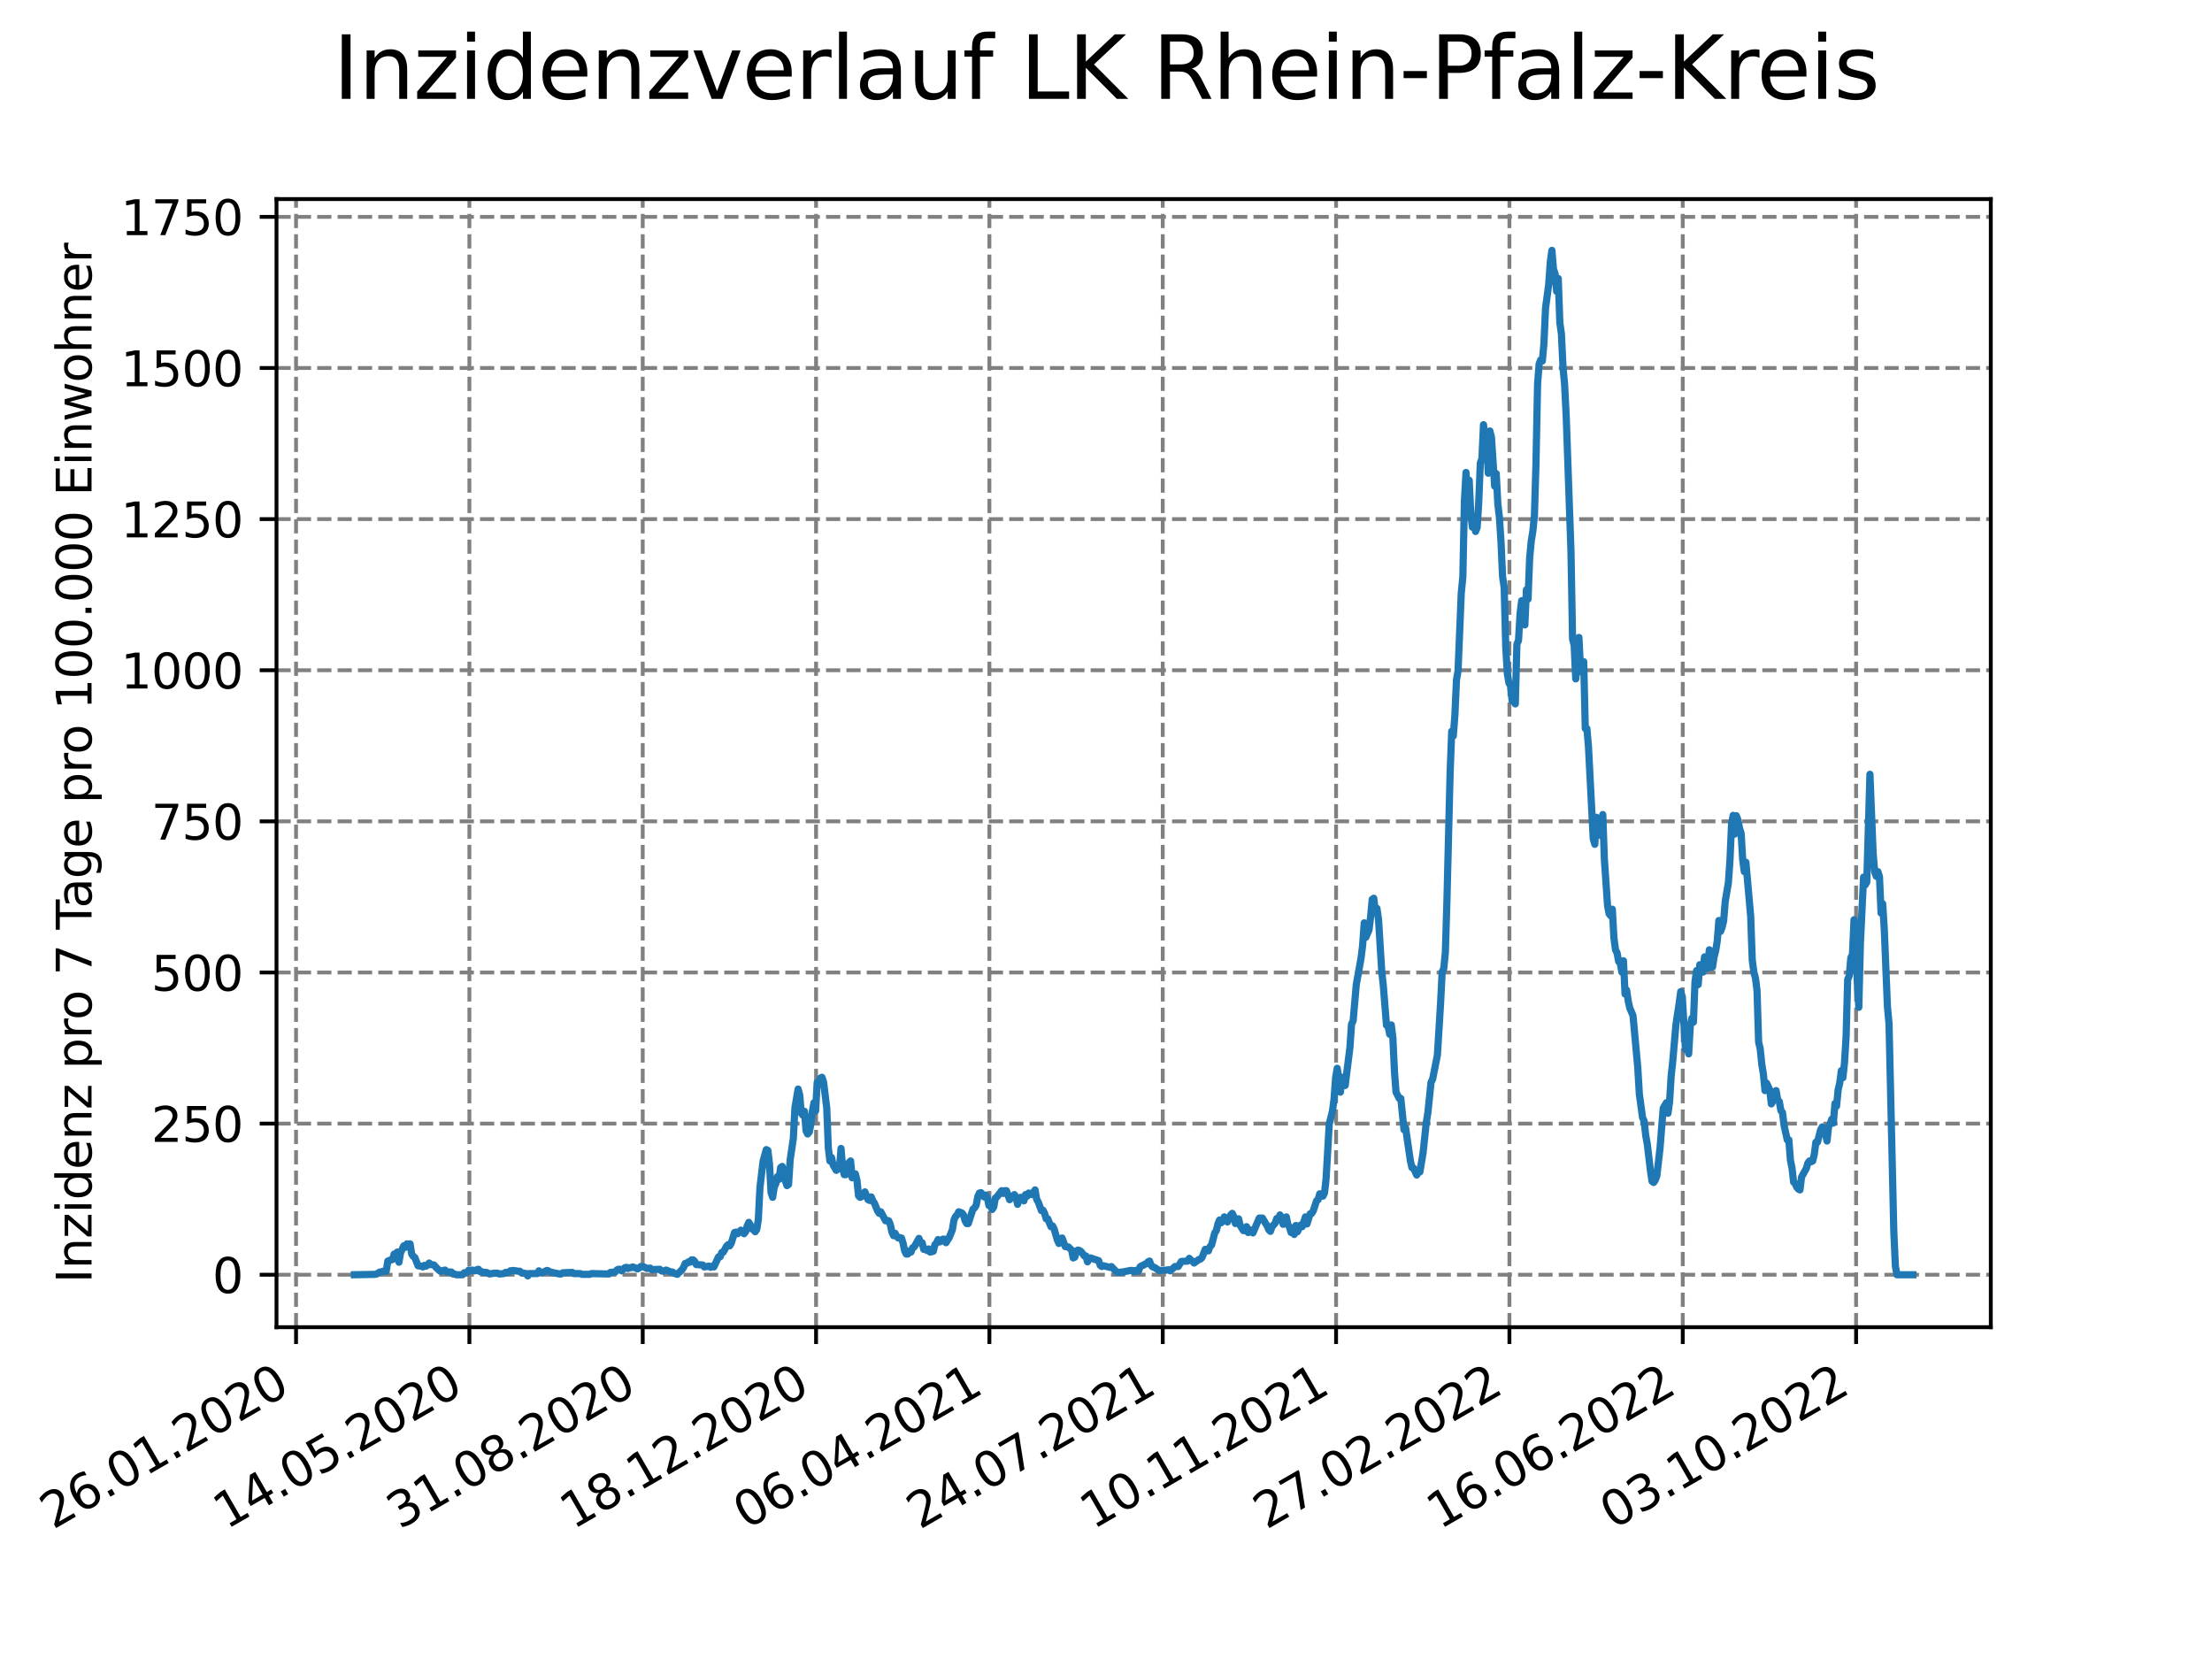 <?xml version="1.0" encoding="utf-8" standalone="no"?>
<!DOCTYPE svg PUBLIC "-//W3C//DTD SVG 1.1//EN"
  "http://www.w3.org/Graphics/SVG/1.1/DTD/svg11.dtd">
<svg xmlns:xlink="http://www.w3.org/1999/xlink" width="460.8pt" height="345.6pt" viewBox="0 0 460.8 345.6" xmlns="http://www.w3.org/2000/svg" version="1.1">
 <defs>
  <style type="text/css">*{stroke-linejoin: round; stroke-linecap: butt}</style>
 </defs>
 <g id="figure_1">
  <g id="patch_1">
   <path d="M 0 345.6 
L 460.8 345.6 
L 460.8 0 
L 0 0 
z
" style="fill: #ffffff"/>
  </g>
  <g id="axes_1">
   <g id="patch_2">
    <path d="M 57.6 276.48 
L 414.72 276.48 
L 414.72 41.472 
L 57.6 41.472 
z
" style="fill: #ffffff"/>
   </g>
   <g id="matplotlib.axis_1">
    <g id="xtick_1">
     <g id="line2d_1">
      <path d="M 61.672 276.48 
L 61.672 41.472 
" clip-path="url(#pa2e0c9905d)" style="fill: none; stroke-dasharray: 2.96,1.28; stroke-dashoffset: 0; stroke: #808080; stroke-width: 0.8"/>
     </g>
     <g id="line2d_2">
      <defs>
       <path id="mb72cef8b39" d="M 0 0 
L 0 3.5 
" style="stroke: #000000; stroke-width: 0.8"/>
      </defs>
      <g>
       <use xlink:href="#mb72cef8b39" x="61.672" y="276.48" style="stroke: #000000; stroke-width: 0.8"/>
      </g>
     </g>
     <g id="text_1">
      <!-- 26.01.2020 -->
      <g transform="translate(11.047 318.689) rotate(-30) scale(0.1 -0.1)">
       <defs>
        <path id="DejaVuSans-32" d="M 1228 531 
L 3431 531 
L 3431 0 
L 469 0 
L 469 531 
Q 828 903 1448 1529 
Q 2069 2156 2228 2338 
Q 2531 2678 2651 2914 
Q 2772 3150 2772 3378 
Q 2772 3750 2511 3984 
Q 2250 4219 1831 4219 
Q 1534 4219 1204 4116 
Q 875 4013 500 3803 
L 500 4441 
Q 881 4594 1212 4672 
Q 1544 4750 1819 4750 
Q 2544 4750 2975 4387 
Q 3406 4025 3406 3419 
Q 3406 3131 3298 2873 
Q 3191 2616 2906 2266 
Q 2828 2175 2409 1742 
Q 1991 1309 1228 531 
z
" transform="scale(0.016)"/>
        <path id="DejaVuSans-36" d="M 2113 2584 
Q 1688 2584 1439 2293 
Q 1191 2003 1191 1497 
Q 1191 994 1439 701 
Q 1688 409 2113 409 
Q 2538 409 2786 701 
Q 3034 994 3034 1497 
Q 3034 2003 2786 2293 
Q 2538 2584 2113 2584 
z
M 3366 4563 
L 3366 3988 
Q 3128 4100 2886 4159 
Q 2644 4219 2406 4219 
Q 1781 4219 1451 3797 
Q 1122 3375 1075 2522 
Q 1259 2794 1537 2939 
Q 1816 3084 2150 3084 
Q 2853 3084 3261 2657 
Q 3669 2231 3669 1497 
Q 3669 778 3244 343 
Q 2819 -91 2113 -91 
Q 1303 -91 875 529 
Q 447 1150 447 2328 
Q 447 3434 972 4092 
Q 1497 4750 2381 4750 
Q 2619 4750 2861 4703 
Q 3103 4656 3366 4563 
z
" transform="scale(0.016)"/>
        <path id="DejaVuSans-2e" d="M 684 794 
L 1344 794 
L 1344 0 
L 684 0 
L 684 794 
z
" transform="scale(0.016)"/>
        <path id="DejaVuSans-30" d="M 2034 4250 
Q 1547 4250 1301 3770 
Q 1056 3291 1056 2328 
Q 1056 1369 1301 889 
Q 1547 409 2034 409 
Q 2525 409 2770 889 
Q 3016 1369 3016 2328 
Q 3016 3291 2770 3770 
Q 2525 4250 2034 4250 
z
M 2034 4750 
Q 2819 4750 3233 4129 
Q 3647 3509 3647 2328 
Q 3647 1150 3233 529 
Q 2819 -91 2034 -91 
Q 1250 -91 836 529 
Q 422 1150 422 2328 
Q 422 3509 836 4129 
Q 1250 4750 2034 4750 
z
" transform="scale(0.016)"/>
        <path id="DejaVuSans-31" d="M 794 531 
L 1825 531 
L 1825 4091 
L 703 3866 
L 703 4441 
L 1819 4666 
L 2450 4666 
L 2450 531 
L 3481 531 
L 3481 0 
L 794 0 
L 794 531 
z
" transform="scale(0.016)"/>
       </defs>
       <use xlink:href="#DejaVuSans-32"/>
       <use xlink:href="#DejaVuSans-36" x="63.623"/>
       <use xlink:href="#DejaVuSans-2e" x="127.246"/>
       <use xlink:href="#DejaVuSans-30" x="159.033"/>
       <use xlink:href="#DejaVuSans-31" x="222.656"/>
       <use xlink:href="#DejaVuSans-2e" x="286.279"/>
       <use xlink:href="#DejaVuSans-32" x="318.066"/>
       <use xlink:href="#DejaVuSans-30" x="381.689"/>
       <use xlink:href="#DejaVuSans-32" x="445.312"/>
       <use xlink:href="#DejaVuSans-30" x="508.936"/>
      </g>
     </g>
    </g>
    <g id="xtick_2">
     <g id="line2d_3">
      <path d="M 97.782 276.48 
L 97.782 41.472 
" clip-path="url(#pa2e0c9905d)" style="fill: none; stroke-dasharray: 2.96,1.28; stroke-dashoffset: 0; stroke: #808080; stroke-width: 0.8"/>
     </g>
     <g id="line2d_4">
      <g>
       <use xlink:href="#mb72cef8b39" x="97.782" y="276.48" style="stroke: #000000; stroke-width: 0.8"/>
      </g>
     </g>
     <g id="text_2">
      <!-- 14.05.2020 -->
      <g transform="translate(47.156 318.689) rotate(-30) scale(0.1 -0.1)">
       <defs>
        <path id="DejaVuSans-34" d="M 2419 4116 
L 825 1625 
L 2419 1625 
L 2419 4116 
z
M 2253 4666 
L 3047 4666 
L 3047 1625 
L 3713 1625 
L 3713 1100 
L 3047 1100 
L 3047 0 
L 2419 0 
L 2419 1100 
L 313 1100 
L 313 1709 
L 2253 4666 
z
" transform="scale(0.016)"/>
        <path id="DejaVuSans-35" d="M 691 4666 
L 3169 4666 
L 3169 4134 
L 1269 4134 
L 1269 2991 
Q 1406 3038 1543 3061 
Q 1681 3084 1819 3084 
Q 2600 3084 3056 2656 
Q 3513 2228 3513 1497 
Q 3513 744 3044 326 
Q 2575 -91 1722 -91 
Q 1428 -91 1123 -41 
Q 819 9 494 109 
L 494 744 
Q 775 591 1075 516 
Q 1375 441 1709 441 
Q 2250 441 2565 725 
Q 2881 1009 2881 1497 
Q 2881 1984 2565 2268 
Q 2250 2553 1709 2553 
Q 1456 2553 1204 2497 
Q 953 2441 691 2322 
L 691 4666 
z
" transform="scale(0.016)"/>
       </defs>
       <use xlink:href="#DejaVuSans-31"/>
       <use xlink:href="#DejaVuSans-34" x="63.623"/>
       <use xlink:href="#DejaVuSans-2e" x="127.246"/>
       <use xlink:href="#DejaVuSans-30" x="159.033"/>
       <use xlink:href="#DejaVuSans-35" x="222.656"/>
       <use xlink:href="#DejaVuSans-2e" x="286.279"/>
       <use xlink:href="#DejaVuSans-32" x="318.066"/>
       <use xlink:href="#DejaVuSans-30" x="381.689"/>
       <use xlink:href="#DejaVuSans-32" x="445.312"/>
       <use xlink:href="#DejaVuSans-30" x="508.936"/>
      </g>
     </g>
    </g>
    <g id="xtick_3">
     <g id="line2d_5">
      <path d="M 133.891 276.48 
L 133.891 41.472 
" clip-path="url(#pa2e0c9905d)" style="fill: none; stroke-dasharray: 2.96,1.28; stroke-dashoffset: 0; stroke: #808080; stroke-width: 0.8"/>
     </g>
     <g id="line2d_6">
      <g>
       <use xlink:href="#mb72cef8b39" x="133.891" y="276.48" style="stroke: #000000; stroke-width: 0.8"/>
      </g>
     </g>
     <g id="text_3">
      <!-- 31.08.2020 -->
      <g transform="translate(83.266 318.689) rotate(-30) scale(0.1 -0.1)">
       <defs>
        <path id="DejaVuSans-33" d="M 2597 2516 
Q 3050 2419 3304 2112 
Q 3559 1806 3559 1356 
Q 3559 666 3084 287 
Q 2609 -91 1734 -91 
Q 1441 -91 1130 -33 
Q 819 25 488 141 
L 488 750 
Q 750 597 1062 519 
Q 1375 441 1716 441 
Q 2309 441 2620 675 
Q 2931 909 2931 1356 
Q 2931 1769 2642 2001 
Q 2353 2234 1838 2234 
L 1294 2234 
L 1294 2753 
L 1863 2753 
Q 2328 2753 2575 2939 
Q 2822 3125 2822 3475 
Q 2822 3834 2567 4026 
Q 2313 4219 1838 4219 
Q 1578 4219 1281 4162 
Q 984 4106 628 3988 
L 628 4550 
Q 988 4650 1302 4700 
Q 1616 4750 1894 4750 
Q 2613 4750 3031 4423 
Q 3450 4097 3450 3541 
Q 3450 3153 3228 2886 
Q 3006 2619 2597 2516 
z
" transform="scale(0.016)"/>
        <path id="DejaVuSans-38" d="M 2034 2216 
Q 1584 2216 1326 1975 
Q 1069 1734 1069 1313 
Q 1069 891 1326 650 
Q 1584 409 2034 409 
Q 2484 409 2743 651 
Q 3003 894 3003 1313 
Q 3003 1734 2745 1975 
Q 2488 2216 2034 2216 
z
M 1403 2484 
Q 997 2584 770 2862 
Q 544 3141 544 3541 
Q 544 4100 942 4425 
Q 1341 4750 2034 4750 
Q 2731 4750 3128 4425 
Q 3525 4100 3525 3541 
Q 3525 3141 3298 2862 
Q 3072 2584 2669 2484 
Q 3125 2378 3379 2068 
Q 3634 1759 3634 1313 
Q 3634 634 3220 271 
Q 2806 -91 2034 -91 
Q 1263 -91 848 271 
Q 434 634 434 1313 
Q 434 1759 690 2068 
Q 947 2378 1403 2484 
z
M 1172 3481 
Q 1172 3119 1398 2916 
Q 1625 2713 2034 2713 
Q 2441 2713 2670 2916 
Q 2900 3119 2900 3481 
Q 2900 3844 2670 4047 
Q 2441 4250 2034 4250 
Q 1625 4250 1398 4047 
Q 1172 3844 1172 3481 
z
" transform="scale(0.016)"/>
       </defs>
       <use xlink:href="#DejaVuSans-33"/>
       <use xlink:href="#DejaVuSans-31" x="63.623"/>
       <use xlink:href="#DejaVuSans-2e" x="127.246"/>
       <use xlink:href="#DejaVuSans-30" x="159.033"/>
       <use xlink:href="#DejaVuSans-38" x="222.656"/>
       <use xlink:href="#DejaVuSans-2e" x="286.279"/>
       <use xlink:href="#DejaVuSans-32" x="318.066"/>
       <use xlink:href="#DejaVuSans-30" x="381.689"/>
       <use xlink:href="#DejaVuSans-32" x="445.312"/>
       <use xlink:href="#DejaVuSans-30" x="508.936"/>
      </g>
     </g>
    </g>
    <g id="xtick_4">
     <g id="line2d_7">
      <path d="M 170.001 276.48 
L 170.001 41.472 
" clip-path="url(#pa2e0c9905d)" style="fill: none; stroke-dasharray: 2.96,1.28; stroke-dashoffset: 0; stroke: #808080; stroke-width: 0.8"/>
     </g>
     <g id="line2d_8">
      <g>
       <use xlink:href="#mb72cef8b39" x="170.001" y="276.48" style="stroke: #000000; stroke-width: 0.8"/>
      </g>
     </g>
     <g id="text_4">
      <!-- 18.12.2020 -->
      <g transform="translate(119.375 318.689) rotate(-30) scale(0.1 -0.1)">
       <use xlink:href="#DejaVuSans-31"/>
       <use xlink:href="#DejaVuSans-38" x="63.623"/>
       <use xlink:href="#DejaVuSans-2e" x="127.246"/>
       <use xlink:href="#DejaVuSans-31" x="159.033"/>
       <use xlink:href="#DejaVuSans-32" x="222.656"/>
       <use xlink:href="#DejaVuSans-2e" x="286.279"/>
       <use xlink:href="#DejaVuSans-32" x="318.066"/>
       <use xlink:href="#DejaVuSans-30" x="381.689"/>
       <use xlink:href="#DejaVuSans-32" x="445.312"/>
       <use xlink:href="#DejaVuSans-30" x="508.936"/>
      </g>
     </g>
    </g>
    <g id="xtick_5">
     <g id="line2d_9">
      <path d="M 206.11 276.48 
L 206.11 41.472 
" clip-path="url(#pa2e0c9905d)" style="fill: none; stroke-dasharray: 2.96,1.28; stroke-dashoffset: 0; stroke: #808080; stroke-width: 0.8"/>
     </g>
     <g id="line2d_10">
      <g>
       <use xlink:href="#mb72cef8b39" x="206.11" y="276.48" style="stroke: #000000; stroke-width: 0.8"/>
      </g>
     </g>
     <g id="text_5">
      <!-- 06.04.2021 -->
      <g transform="translate(155.485 318.689) rotate(-30) scale(0.1 -0.1)">
       <use xlink:href="#DejaVuSans-30"/>
       <use xlink:href="#DejaVuSans-36" x="63.623"/>
       <use xlink:href="#DejaVuSans-2e" x="127.246"/>
       <use xlink:href="#DejaVuSans-30" x="159.033"/>
       <use xlink:href="#DejaVuSans-34" x="222.656"/>
       <use xlink:href="#DejaVuSans-2e" x="286.279"/>
       <use xlink:href="#DejaVuSans-32" x="318.066"/>
       <use xlink:href="#DejaVuSans-30" x="381.689"/>
       <use xlink:href="#DejaVuSans-32" x="445.312"/>
       <use xlink:href="#DejaVuSans-31" x="508.936"/>
      </g>
     </g>
    </g>
    <g id="xtick_6">
     <g id="line2d_11">
      <path d="M 242.22 276.48 
L 242.22 41.472 
" clip-path="url(#pa2e0c9905d)" style="fill: none; stroke-dasharray: 2.96,1.28; stroke-dashoffset: 0; stroke: #808080; stroke-width: 0.8"/>
     </g>
     <g id="line2d_12">
      <g>
       <use xlink:href="#mb72cef8b39" x="242.22" y="276.48" style="stroke: #000000; stroke-width: 0.8"/>
      </g>
     </g>
     <g id="text_6">
      <!-- 24.07.2021 -->
      <g transform="translate(191.594 318.689) rotate(-30) scale(0.1 -0.1)">
       <defs>
        <path id="DejaVuSans-37" d="M 525 4666 
L 3525 4666 
L 3525 4397 
L 1831 0 
L 1172 0 
L 2766 4134 
L 525 4134 
L 525 4666 
z
" transform="scale(0.016)"/>
       </defs>
       <use xlink:href="#DejaVuSans-32"/>
       <use xlink:href="#DejaVuSans-34" x="63.623"/>
       <use xlink:href="#DejaVuSans-2e" x="127.246"/>
       <use xlink:href="#DejaVuSans-30" x="159.033"/>
       <use xlink:href="#DejaVuSans-37" x="222.656"/>
       <use xlink:href="#DejaVuSans-2e" x="286.279"/>
       <use xlink:href="#DejaVuSans-32" x="318.066"/>
       <use xlink:href="#DejaVuSans-30" x="381.689"/>
       <use xlink:href="#DejaVuSans-32" x="445.312"/>
       <use xlink:href="#DejaVuSans-31" x="508.936"/>
      </g>
     </g>
    </g>
    <g id="xtick_7">
     <g id="line2d_13">
      <path d="M 278.329 276.48 
L 278.329 41.472 
" clip-path="url(#pa2e0c9905d)" style="fill: none; stroke-dasharray: 2.96,1.28; stroke-dashoffset: 0; stroke: #808080; stroke-width: 0.8"/>
     </g>
     <g id="line2d_14">
      <g>
       <use xlink:href="#mb72cef8b39" x="278.329" y="276.48" style="stroke: #000000; stroke-width: 0.8"/>
      </g>
     </g>
     <g id="text_7">
      <!-- 10.11.2021 -->
      <g transform="translate(227.704 318.689) rotate(-30) scale(0.1 -0.1)">
       <use xlink:href="#DejaVuSans-31"/>
       <use xlink:href="#DejaVuSans-30" x="63.623"/>
       <use xlink:href="#DejaVuSans-2e" x="127.246"/>
       <use xlink:href="#DejaVuSans-31" x="159.033"/>
       <use xlink:href="#DejaVuSans-31" x="222.656"/>
       <use xlink:href="#DejaVuSans-2e" x="286.279"/>
       <use xlink:href="#DejaVuSans-32" x="318.066"/>
       <use xlink:href="#DejaVuSans-30" x="381.689"/>
       <use xlink:href="#DejaVuSans-32" x="445.312"/>
       <use xlink:href="#DejaVuSans-31" x="508.936"/>
      </g>
     </g>
    </g>
    <g id="xtick_8">
     <g id="line2d_15">
      <path d="M 314.439 276.48 
L 314.439 41.472 
" clip-path="url(#pa2e0c9905d)" style="fill: none; stroke-dasharray: 2.96,1.28; stroke-dashoffset: 0; stroke: #808080; stroke-width: 0.8"/>
     </g>
     <g id="line2d_16">
      <g>
       <use xlink:href="#mb72cef8b39" x="314.439" y="276.48" style="stroke: #000000; stroke-width: 0.8"/>
      </g>
     </g>
     <g id="text_8">
      <!-- 27.02.2022 -->
      <g transform="translate(263.814 318.689) rotate(-30) scale(0.1 -0.1)">
       <use xlink:href="#DejaVuSans-32"/>
       <use xlink:href="#DejaVuSans-37" x="63.623"/>
       <use xlink:href="#DejaVuSans-2e" x="127.246"/>
       <use xlink:href="#DejaVuSans-30" x="159.033"/>
       <use xlink:href="#DejaVuSans-32" x="222.656"/>
       <use xlink:href="#DejaVuSans-2e" x="286.279"/>
       <use xlink:href="#DejaVuSans-32" x="318.066"/>
       <use xlink:href="#DejaVuSans-30" x="381.689"/>
       <use xlink:href="#DejaVuSans-32" x="445.312"/>
       <use xlink:href="#DejaVuSans-32" x="508.936"/>
      </g>
     </g>
    </g>
    <g id="xtick_9">
     <g id="line2d_17">
      <path d="M 350.548 276.48 
L 350.548 41.472 
" clip-path="url(#pa2e0c9905d)" style="fill: none; stroke-dasharray: 2.96,1.28; stroke-dashoffset: 0; stroke: #808080; stroke-width: 0.8"/>
     </g>
     <g id="line2d_18">
      <g>
       <use xlink:href="#mb72cef8b39" x="350.548" y="276.48" style="stroke: #000000; stroke-width: 0.8"/>
      </g>
     </g>
     <g id="text_9">
      <!-- 16.06.2022 -->
      <g transform="translate(299.923 318.689) rotate(-30) scale(0.1 -0.1)">
       <use xlink:href="#DejaVuSans-31"/>
       <use xlink:href="#DejaVuSans-36" x="63.623"/>
       <use xlink:href="#DejaVuSans-2e" x="127.246"/>
       <use xlink:href="#DejaVuSans-30" x="159.033"/>
       <use xlink:href="#DejaVuSans-36" x="222.656"/>
       <use xlink:href="#DejaVuSans-2e" x="286.279"/>
       <use xlink:href="#DejaVuSans-32" x="318.066"/>
       <use xlink:href="#DejaVuSans-30" x="381.689"/>
       <use xlink:href="#DejaVuSans-32" x="445.312"/>
       <use xlink:href="#DejaVuSans-32" x="508.936"/>
      </g>
     </g>
    </g>
    <g id="xtick_10">
     <g id="line2d_19">
      <path d="M 386.658 276.48 
L 386.658 41.472 
" clip-path="url(#pa2e0c9905d)" style="fill: none; stroke-dasharray: 2.96,1.28; stroke-dashoffset: 0; stroke: #808080; stroke-width: 0.8"/>
     </g>
     <g id="line2d_20">
      <g>
       <use xlink:href="#mb72cef8b39" x="386.658" y="276.48" style="stroke: #000000; stroke-width: 0.8"/>
      </g>
     </g>
     <g id="text_10">
      <!-- 03.10.2022 -->
      <g transform="translate(336.033 318.689) rotate(-30) scale(0.1 -0.1)">
       <use xlink:href="#DejaVuSans-30"/>
       <use xlink:href="#DejaVuSans-33" x="63.623"/>
       <use xlink:href="#DejaVuSans-2e" x="127.246"/>
       <use xlink:href="#DejaVuSans-31" x="159.033"/>
       <use xlink:href="#DejaVuSans-30" x="222.656"/>
       <use xlink:href="#DejaVuSans-2e" x="286.279"/>
       <use xlink:href="#DejaVuSans-32" x="318.066"/>
       <use xlink:href="#DejaVuSans-30" x="381.689"/>
       <use xlink:href="#DejaVuSans-32" x="445.312"/>
       <use xlink:href="#DejaVuSans-32" x="508.936"/>
      </g>
     </g>
    </g>
   </g>
   <g id="matplotlib.axis_2">
    <g id="ytick_1">
     <g id="line2d_21">
      <path d="M 57.6 265.553 
L 414.72 265.553 
" clip-path="url(#pa2e0c9905d)" style="fill: none; stroke-dasharray: 2.96,1.28; stroke-dashoffset: 0; stroke: #808080; stroke-width: 0.8"/>
     </g>
     <g id="line2d_22">
      <defs>
       <path id="mfde2e81562" d="M 0 0 
L -3.5 0 
" style="stroke: #000000; stroke-width: 0.8"/>
      </defs>
      <g>
       <use xlink:href="#mfde2e81562" x="57.6" y="265.553" style="stroke: #000000; stroke-width: 0.8"/>
      </g>
     </g>
     <g id="text_11">
      <!-- 0 -->
      <g transform="translate(44.237 269.353) scale(0.1 -0.1)">
       <use xlink:href="#DejaVuSans-30"/>
      </g>
     </g>
    </g>
    <g id="ytick_2">
     <g id="line2d_23">
      <path d="M 57.6 234.071 
L 414.72 234.071 
" clip-path="url(#pa2e0c9905d)" style="fill: none; stroke-dasharray: 2.96,1.28; stroke-dashoffset: 0; stroke: #808080; stroke-width: 0.8"/>
     </g>
     <g id="line2d_24">
      <g>
       <use xlink:href="#mfde2e81562" x="57.6" y="234.071" style="stroke: #000000; stroke-width: 0.8"/>
      </g>
     </g>
     <g id="text_12">
      <!-- 250 -->
      <g transform="translate(31.512 237.87) scale(0.1 -0.1)">
       <use xlink:href="#DejaVuSans-32"/>
       <use xlink:href="#DejaVuSans-35" x="63.623"/>
       <use xlink:href="#DejaVuSans-30" x="127.246"/>
      </g>
     </g>
    </g>
    <g id="ytick_3">
     <g id="line2d_25">
      <path d="M 57.6 202.589 
L 414.72 202.589 
" clip-path="url(#pa2e0c9905d)" style="fill: none; stroke-dasharray: 2.96,1.28; stroke-dashoffset: 0; stroke: #808080; stroke-width: 0.8"/>
     </g>
     <g id="line2d_26">
      <g>
       <use xlink:href="#mfde2e81562" x="57.6" y="202.589" style="stroke: #000000; stroke-width: 0.8"/>
      </g>
     </g>
     <g id="text_13">
      <!-- 500 -->
      <g transform="translate(31.512 206.388) scale(0.1 -0.1)">
       <use xlink:href="#DejaVuSans-35"/>
       <use xlink:href="#DejaVuSans-30" x="63.623"/>
       <use xlink:href="#DejaVuSans-30" x="127.246"/>
      </g>
     </g>
    </g>
    <g id="ytick_4">
     <g id="line2d_27">
      <path d="M 57.6 171.107 
L 414.72 171.107 
" clip-path="url(#pa2e0c9905d)" style="fill: none; stroke-dasharray: 2.96,1.28; stroke-dashoffset: 0; stroke: #808080; stroke-width: 0.8"/>
     </g>
     <g id="line2d_28">
      <g>
       <use xlink:href="#mfde2e81562" x="57.6" y="171.107" style="stroke: #000000; stroke-width: 0.8"/>
      </g>
     </g>
     <g id="text_14">
      <!-- 750 -->
      <g transform="translate(31.512 174.906) scale(0.1 -0.1)">
       <use xlink:href="#DejaVuSans-37"/>
       <use xlink:href="#DejaVuSans-35" x="63.623"/>
       <use xlink:href="#DejaVuSans-30" x="127.246"/>
      </g>
     </g>
    </g>
    <g id="ytick_5">
     <g id="line2d_29">
      <path d="M 57.6 139.624 
L 414.72 139.624 
" clip-path="url(#pa2e0c9905d)" style="fill: none; stroke-dasharray: 2.96,1.28; stroke-dashoffset: 0; stroke: #808080; stroke-width: 0.8"/>
     </g>
     <g id="line2d_30">
      <g>
       <use xlink:href="#mfde2e81562" x="57.6" y="139.624" style="stroke: #000000; stroke-width: 0.8"/>
      </g>
     </g>
     <g id="text_15">
      <!-- 1000 -->
      <g transform="translate(25.15 143.423) scale(0.1 -0.1)">
       <use xlink:href="#DejaVuSans-31"/>
       <use xlink:href="#DejaVuSans-30" x="63.623"/>
       <use xlink:href="#DejaVuSans-30" x="127.246"/>
       <use xlink:href="#DejaVuSans-30" x="190.869"/>
      </g>
     </g>
    </g>
    <g id="ytick_6">
     <g id="line2d_31">
      <path d="M 57.6 108.142 
L 414.72 108.142 
" clip-path="url(#pa2e0c9905d)" style="fill: none; stroke-dasharray: 2.96,1.28; stroke-dashoffset: 0; stroke: #808080; stroke-width: 0.8"/>
     </g>
     <g id="line2d_32">
      <g>
       <use xlink:href="#mfde2e81562" x="57.6" y="108.142" style="stroke: #000000; stroke-width: 0.8"/>
      </g>
     </g>
     <g id="text_16">
      <!-- 1250 -->
      <g transform="translate(25.15 111.941) scale(0.1 -0.1)">
       <use xlink:href="#DejaVuSans-31"/>
       <use xlink:href="#DejaVuSans-32" x="63.623"/>
       <use xlink:href="#DejaVuSans-35" x="127.246"/>
       <use xlink:href="#DejaVuSans-30" x="190.869"/>
      </g>
     </g>
    </g>
    <g id="ytick_7">
     <g id="line2d_33">
      <path d="M 57.6 76.66 
L 414.72 76.66 
" clip-path="url(#pa2e0c9905d)" style="fill: none; stroke-dasharray: 2.96,1.28; stroke-dashoffset: 0; stroke: #808080; stroke-width: 0.8"/>
     </g>
     <g id="line2d_34">
      <g>
       <use xlink:href="#mfde2e81562" x="57.6" y="76.66" style="stroke: #000000; stroke-width: 0.8"/>
      </g>
     </g>
     <g id="text_17">
      <!-- 1500 -->
      <g transform="translate(25.15 80.459) scale(0.1 -0.1)">
       <use xlink:href="#DejaVuSans-31"/>
       <use xlink:href="#DejaVuSans-35" x="63.623"/>
       <use xlink:href="#DejaVuSans-30" x="127.246"/>
       <use xlink:href="#DejaVuSans-30" x="190.869"/>
      </g>
     </g>
    </g>
    <g id="ytick_8">
     <g id="line2d_35">
      <path d="M 57.6 45.177 
L 414.72 45.177 
" clip-path="url(#pa2e0c9905d)" style="fill: none; stroke-dasharray: 2.96,1.28; stroke-dashoffset: 0; stroke: #808080; stroke-width: 0.8"/>
     </g>
     <g id="line2d_36">
      <g>
       <use xlink:href="#mfde2e81562" x="57.6" y="45.177" style="stroke: #000000; stroke-width: 0.8"/>
      </g>
     </g>
     <g id="text_18">
      <!-- 1750 -->
      <g transform="translate(25.15 48.977) scale(0.1 -0.1)">
       <use xlink:href="#DejaVuSans-31"/>
       <use xlink:href="#DejaVuSans-37" x="63.623"/>
       <use xlink:href="#DejaVuSans-35" x="127.246"/>
       <use xlink:href="#DejaVuSans-30" x="190.869"/>
      </g>
     </g>
    </g>
    <g id="text_19">
     <!-- Inzidenz pro 7 Tage pro 100.000 Einwohner -->
     <g transform="translate(19.07 267.301) rotate(-90) scale(0.1 -0.1)">
      <defs>
       <path id="DejaVuSans-49" d="M 628 4666 
L 1259 4666 
L 1259 0 
L 628 0 
L 628 4666 
z
" transform="scale(0.016)"/>
       <path id="DejaVuSans-6e" d="M 3513 2113 
L 3513 0 
L 2938 0 
L 2938 2094 
Q 2938 2591 2744 2837 
Q 2550 3084 2163 3084 
Q 1697 3084 1428 2787 
Q 1159 2491 1159 1978 
L 1159 0 
L 581 0 
L 581 3500 
L 1159 3500 
L 1159 2956 
Q 1366 3272 1645 3428 
Q 1925 3584 2291 3584 
Q 2894 3584 3203 3211 
Q 3513 2838 3513 2113 
z
" transform="scale(0.016)"/>
       <path id="DejaVuSans-7a" d="M 353 3500 
L 3084 3500 
L 3084 2975 
L 922 459 
L 3084 459 
L 3084 0 
L 275 0 
L 275 525 
L 2438 3041 
L 353 3041 
L 353 3500 
z
" transform="scale(0.016)"/>
       <path id="DejaVuSans-69" d="M 603 3500 
L 1178 3500 
L 1178 0 
L 603 0 
L 603 3500 
z
M 603 4863 
L 1178 4863 
L 1178 4134 
L 603 4134 
L 603 4863 
z
" transform="scale(0.016)"/>
       <path id="DejaVuSans-64" d="M 2906 2969 
L 2906 4863 
L 3481 4863 
L 3481 0 
L 2906 0 
L 2906 525 
Q 2725 213 2448 61 
Q 2172 -91 1784 -91 
Q 1150 -91 751 415 
Q 353 922 353 1747 
Q 353 2572 751 3078 
Q 1150 3584 1784 3584 
Q 2172 3584 2448 3432 
Q 2725 3281 2906 2969 
z
M 947 1747 
Q 947 1113 1208 752 
Q 1469 391 1925 391 
Q 2381 391 2643 752 
Q 2906 1113 2906 1747 
Q 2906 2381 2643 2742 
Q 2381 3103 1925 3103 
Q 1469 3103 1208 2742 
Q 947 2381 947 1747 
z
" transform="scale(0.016)"/>
       <path id="DejaVuSans-65" d="M 3597 1894 
L 3597 1613 
L 953 1613 
Q 991 1019 1311 708 
Q 1631 397 2203 397 
Q 2534 397 2845 478 
Q 3156 559 3463 722 
L 3463 178 
Q 3153 47 2828 -22 
Q 2503 -91 2169 -91 
Q 1331 -91 842 396 
Q 353 884 353 1716 
Q 353 2575 817 3079 
Q 1281 3584 2069 3584 
Q 2775 3584 3186 3129 
Q 3597 2675 3597 1894 
z
M 3022 2063 
Q 3016 2534 2758 2815 
Q 2500 3097 2075 3097 
Q 1594 3097 1305 2825 
Q 1016 2553 972 2059 
L 3022 2063 
z
" transform="scale(0.016)"/>
       <path id="DejaVuSans-20" transform="scale(0.016)"/>
       <path id="DejaVuSans-70" d="M 1159 525 
L 1159 -1331 
L 581 -1331 
L 581 3500 
L 1159 3500 
L 1159 2969 
Q 1341 3281 1617 3432 
Q 1894 3584 2278 3584 
Q 2916 3584 3314 3078 
Q 3713 2572 3713 1747 
Q 3713 922 3314 415 
Q 2916 -91 2278 -91 
Q 1894 -91 1617 61 
Q 1341 213 1159 525 
z
M 3116 1747 
Q 3116 2381 2855 2742 
Q 2594 3103 2138 3103 
Q 1681 3103 1420 2742 
Q 1159 2381 1159 1747 
Q 1159 1113 1420 752 
Q 1681 391 2138 391 
Q 2594 391 2855 752 
Q 3116 1113 3116 1747 
z
" transform="scale(0.016)"/>
       <path id="DejaVuSans-72" d="M 2631 2963 
Q 2534 3019 2420 3045 
Q 2306 3072 2169 3072 
Q 1681 3072 1420 2755 
Q 1159 2438 1159 1844 
L 1159 0 
L 581 0 
L 581 3500 
L 1159 3500 
L 1159 2956 
Q 1341 3275 1631 3429 
Q 1922 3584 2338 3584 
Q 2397 3584 2469 3576 
Q 2541 3569 2628 3553 
L 2631 2963 
z
" transform="scale(0.016)"/>
       <path id="DejaVuSans-6f" d="M 1959 3097 
Q 1497 3097 1228 2736 
Q 959 2375 959 1747 
Q 959 1119 1226 758 
Q 1494 397 1959 397 
Q 2419 397 2687 759 
Q 2956 1122 2956 1747 
Q 2956 2369 2687 2733 
Q 2419 3097 1959 3097 
z
M 1959 3584 
Q 2709 3584 3137 3096 
Q 3566 2609 3566 1747 
Q 3566 888 3137 398 
Q 2709 -91 1959 -91 
Q 1206 -91 779 398 
Q 353 888 353 1747 
Q 353 2609 779 3096 
Q 1206 3584 1959 3584 
z
" transform="scale(0.016)"/>
       <path id="DejaVuSans-54" d="M -19 4666 
L 3928 4666 
L 3928 4134 
L 2272 4134 
L 2272 0 
L 1638 0 
L 1638 4134 
L -19 4134 
L -19 4666 
z
" transform="scale(0.016)"/>
       <path id="DejaVuSans-61" d="M 2194 1759 
Q 1497 1759 1228 1600 
Q 959 1441 959 1056 
Q 959 750 1161 570 
Q 1363 391 1709 391 
Q 2188 391 2477 730 
Q 2766 1069 2766 1631 
L 2766 1759 
L 2194 1759 
z
M 3341 1997 
L 3341 0 
L 2766 0 
L 2766 531 
Q 2569 213 2275 61 
Q 1981 -91 1556 -91 
Q 1019 -91 701 211 
Q 384 513 384 1019 
Q 384 1609 779 1909 
Q 1175 2209 1959 2209 
L 2766 2209 
L 2766 2266 
Q 2766 2663 2505 2880 
Q 2244 3097 1772 3097 
Q 1472 3097 1187 3025 
Q 903 2953 641 2809 
L 641 3341 
Q 956 3463 1253 3523 
Q 1550 3584 1831 3584 
Q 2591 3584 2966 3190 
Q 3341 2797 3341 1997 
z
" transform="scale(0.016)"/>
       <path id="DejaVuSans-67" d="M 2906 1791 
Q 2906 2416 2648 2759 
Q 2391 3103 1925 3103 
Q 1463 3103 1205 2759 
Q 947 2416 947 1791 
Q 947 1169 1205 825 
Q 1463 481 1925 481 
Q 2391 481 2648 825 
Q 2906 1169 2906 1791 
z
M 3481 434 
Q 3481 -459 3084 -895 
Q 2688 -1331 1869 -1331 
Q 1566 -1331 1297 -1286 
Q 1028 -1241 775 -1147 
L 775 -588 
Q 1028 -725 1275 -790 
Q 1522 -856 1778 -856 
Q 2344 -856 2625 -561 
Q 2906 -266 2906 331 
L 2906 616 
Q 2728 306 2450 153 
Q 2172 0 1784 0 
Q 1141 0 747 490 
Q 353 981 353 1791 
Q 353 2603 747 3093 
Q 1141 3584 1784 3584 
Q 2172 3584 2450 3431 
Q 2728 3278 2906 2969 
L 2906 3500 
L 3481 3500 
L 3481 434 
z
" transform="scale(0.016)"/>
       <path id="DejaVuSans-45" d="M 628 4666 
L 3578 4666 
L 3578 4134 
L 1259 4134 
L 1259 2753 
L 3481 2753 
L 3481 2222 
L 1259 2222 
L 1259 531 
L 3634 531 
L 3634 0 
L 628 0 
L 628 4666 
z
" transform="scale(0.016)"/>
       <path id="DejaVuSans-77" d="M 269 3500 
L 844 3500 
L 1563 769 
L 2278 3500 
L 2956 3500 
L 3675 769 
L 4391 3500 
L 4966 3500 
L 4050 0 
L 3372 0 
L 2619 2869 
L 1863 0 
L 1184 0 
L 269 3500 
z
" transform="scale(0.016)"/>
       <path id="DejaVuSans-68" d="M 3513 2113 
L 3513 0 
L 2938 0 
L 2938 2094 
Q 2938 2591 2744 2837 
Q 2550 3084 2163 3084 
Q 1697 3084 1428 2787 
Q 1159 2491 1159 1978 
L 1159 0 
L 581 0 
L 581 4863 
L 1159 4863 
L 1159 2956 
Q 1366 3272 1645 3428 
Q 1925 3584 2291 3584 
Q 2894 3584 3203 3211 
Q 3513 2838 3513 2113 
z
" transform="scale(0.016)"/>
      </defs>
      <use xlink:href="#DejaVuSans-49"/>
      <use xlink:href="#DejaVuSans-6e" x="29.492"/>
      <use xlink:href="#DejaVuSans-7a" x="92.871"/>
      <use xlink:href="#DejaVuSans-69" x="145.361"/>
      <use xlink:href="#DejaVuSans-64" x="173.145"/>
      <use xlink:href="#DejaVuSans-65" x="236.621"/>
      <use xlink:href="#DejaVuSans-6e" x="298.145"/>
      <use xlink:href="#DejaVuSans-7a" x="361.523"/>
      <use xlink:href="#DejaVuSans-20" x="414.014"/>
      <use xlink:href="#DejaVuSans-70" x="445.801"/>
      <use xlink:href="#DejaVuSans-72" x="509.277"/>
      <use xlink:href="#DejaVuSans-6f" x="548.141"/>
      <use xlink:href="#DejaVuSans-20" x="609.322"/>
      <use xlink:href="#DejaVuSans-37" x="641.109"/>
      <use xlink:href="#DejaVuSans-20" x="704.732"/>
      <use xlink:href="#DejaVuSans-54" x="736.52"/>
      <use xlink:href="#DejaVuSans-61" x="781.104"/>
      <use xlink:href="#DejaVuSans-67" x="842.383"/>
      <use xlink:href="#DejaVuSans-65" x="905.859"/>
      <use xlink:href="#DejaVuSans-20" x="967.383"/>
      <use xlink:href="#DejaVuSans-70" x="999.17"/>
      <use xlink:href="#DejaVuSans-72" x="1062.646"/>
      <use xlink:href="#DejaVuSans-6f" x="1101.51"/>
      <use xlink:href="#DejaVuSans-20" x="1162.691"/>
      <use xlink:href="#DejaVuSans-31" x="1194.479"/>
      <use xlink:href="#DejaVuSans-30" x="1258.102"/>
      <use xlink:href="#DejaVuSans-30" x="1321.725"/>
      <use xlink:href="#DejaVuSans-2e" x="1385.348"/>
      <use xlink:href="#DejaVuSans-30" x="1417.135"/>
      <use xlink:href="#DejaVuSans-30" x="1480.758"/>
      <use xlink:href="#DejaVuSans-30" x="1544.381"/>
      <use xlink:href="#DejaVuSans-20" x="1608.004"/>
      <use xlink:href="#DejaVuSans-45" x="1639.791"/>
      <use xlink:href="#DejaVuSans-69" x="1702.975"/>
      <use xlink:href="#DejaVuSans-6e" x="1730.758"/>
      <use xlink:href="#DejaVuSans-77" x="1794.137"/>
      <use xlink:href="#DejaVuSans-6f" x="1875.924"/>
      <use xlink:href="#DejaVuSans-68" x="1937.105"/>
      <use xlink:href="#DejaVuSans-6e" x="2000.484"/>
      <use xlink:href="#DejaVuSans-65" x="2063.863"/>
      <use xlink:href="#DejaVuSans-72" x="2125.387"/>
     </g>
    </g>
   </g>
   <g id="line2d_37">
    <path d="M 73.833 265.553 
L 78.139 265.472 
L 78.471 265.391 
L 79.133 264.983 
L 79.464 264.983 
L 79.796 264.82 
L 80.458 264.82 
L 80.79 262.703 
L 81.452 262.458 
L 81.783 262.377 
L 82.115 261.237 
L 82.446 261.237 
L 82.777 260.829 
L 83.109 262.947 
L 83.44 260.992 
L 84.102 259.526 
L 84.434 259.852 
L 84.765 259.119 
L 85.096 259.2 
L 85.428 259.119 
L 85.759 261.237 
L 86.09 261.725 
L 86.421 261.97 
L 87.084 263.68 
L 87.746 263.762 
L 88.078 263.924 
L 88.409 263.599 
L 88.74 263.762 
L 89.072 263.517 
L 89.403 263.11 
L 89.734 263.436 
L 90.397 263.517 
L 91.059 264.25 
L 91.722 264.82 
L 92.716 264.576 
L 93.047 264.983 
L 94.041 264.983 
L 94.372 265.391 
L 94.703 265.391 
L 95.035 265.553 
L 96.36 265.553 
L 96.691 265.146 
L 97.354 265.065 
L 97.685 264.576 
L 98.016 264.658 
L 98.347 264.576 
L 99.01 264.739 
L 99.341 264.495 
L 99.673 264.413 
L 100.004 264.902 
L 100.335 264.902 
L 100.666 265.065 
L 101.329 265.065 
L 101.992 265.391 
L 102.985 265.228 
L 103.648 265.228 
L 103.979 265.391 
L 104.973 265.309 
L 105.304 265.065 
L 105.967 265.065 
L 106.298 264.739 
L 106.961 264.658 
L 107.955 264.82 
L 108.286 264.82 
L 108.617 265.146 
L 109.611 265.309 
L 109.942 265.798 
L 110.274 265.309 
L 111.93 265.309 
L 112.261 264.739 
L 112.593 265.146 
L 112.924 265.146 
L 113.918 264.658 
L 114.249 264.739 
L 114.58 264.983 
L 116.568 265.391 
L 116.899 265.391 
L 117.23 265.146 
L 119.218 265.065 
L 119.549 265.309 
L 120.875 265.309 
L 121.206 265.472 
L 122.862 265.472 
L 123.193 265.309 
L 126.838 265.391 
L 127.169 265.065 
L 128.163 264.983 
L 128.494 264.576 
L 128.825 264.413 
L 129.157 264.413 
L 129.488 264.739 
L 130.15 264.087 
L 130.482 264.006 
L 130.813 264.25 
L 131.144 264.087 
L 131.475 264.087 
L 131.807 263.924 
L 132.469 264.169 
L 132.801 264.332 
L 133.132 264.169 
L 133.463 263.843 
L 134.126 263.924 
L 134.788 264.25 
L 135.451 264.169 
L 135.782 264.495 
L 137.439 264.413 
L 137.77 264.739 
L 138.101 264.82 
L 138.764 264.576 
L 139.757 264.983 
L 140.089 264.983 
L 140.42 265.228 
L 141.083 265.472 
L 142.076 264.495 
L 142.408 264.006 
L 142.739 263.191 
L 143.07 263.191 
L 143.402 262.866 
L 143.733 262.947 
L 144.064 262.458 
L 144.395 262.458 
L 144.727 262.784 
L 145.058 263.436 
L 146.383 263.517 
L 146.714 263.924 
L 147.708 263.762 
L 148.039 264.006 
L 148.371 263.762 
L 148.702 263.924 
L 149.696 261.807 
L 150.027 261.807 
L 150.358 260.911 
L 150.69 260.829 
L 151.352 259.608 
L 151.684 259.282 
L 152.015 259.526 
L 152.346 258.956 
L 153.009 256.757 
L 153.34 256.675 
L 153.671 257.001 
L 154.334 256.268 
L 154.996 257.001 
L 155.328 256.594 
L 155.659 255.372 
L 155.99 254.639 
L 156.321 255.209 
L 156.653 256.024 
L 156.984 256.187 
L 157.315 256.594 
L 157.647 256.105 
L 157.978 253.988 
L 158.309 247.39 
L 158.972 241.851 
L 159.634 239.489 
L 159.966 239.652 
L 160.297 242.503 
L 160.628 248.449 
L 160.959 249.426 
L 161.291 247.309 
L 161.622 246.576 
L 161.953 245.109 
L 162.285 245.68 
L 162.616 243.236 
L 162.947 242.992 
L 163.278 243.969 
L 163.61 246.005 
L 163.941 246.983 
L 164.272 246.738 
L 164.603 241.607 
L 165.266 237.127 
L 165.597 230.774 
L 166.26 226.865 
L 166.591 228.086 
L 166.922 231.915 
L 167.254 232.322 
L 167.585 231.507 
L 167.916 235.58 
L 168.248 236.231 
L 168.579 235.824 
L 168.91 234.195 
L 169.241 231.426 
L 169.573 229.715 
L 169.904 231.426 
L 170.235 225.48 
L 170.567 225.561 
L 170.898 224.584 
L 171.229 224.421 
L 171.56 225.399 
L 172.223 230.774 
L 172.554 239.082 
L 172.885 241.851 
L 173.217 241.118 
L 173.548 242.666 
L 174.211 243.806 
L 174.542 242.747 
L 174.873 243.48 
L 175.204 239.245 
L 175.536 243.318 
L 175.867 244.702 
L 176.198 244.702 
L 176.53 242.829 
L 176.861 242.177 
L 177.192 241.851 
L 177.523 245.354 
L 177.855 244.784 
L 178.186 244.539 
L 178.517 245.843 
L 178.849 249.101 
L 179.18 249.426 
L 179.511 249.263 
L 180.174 248.286 
L 180.836 249.915 
L 181.167 250.078 
L 181.499 249.345 
L 181.83 250.159 
L 182.161 250.648 
L 182.824 252.277 
L 183.155 252.766 
L 183.486 252.44 
L 184.48 254.313 
L 184.812 254.232 
L 185.143 254.313 
L 185.474 255.128 
L 185.805 256.675 
L 186.137 257.408 
L 186.468 256.92 
L 186.799 257.571 
L 187.131 257.897 
L 187.462 257.816 
L 187.793 257.897 
L 188.124 258.956 
L 188.456 260.585 
L 188.787 261.237 
L 189.118 261.237 
L 189.449 260.585 
L 189.781 260.829 
L 190.112 259.933 
L 190.443 259.771 
L 191.437 257.979 
L 191.768 258.956 
L 192.1 258.875 
L 192.431 260.259 
L 192.762 260.259 
L 193.094 260.504 
L 193.425 260.178 
L 193.756 260.829 
L 194.419 260.666 
L 194.75 259.282 
L 195.081 258.956 
L 195.413 258.223 
L 195.744 258.712 
L 196.075 258.549 
L 196.406 258.142 
L 196.738 258.142 
L 197.069 258.875 
L 197.732 257.816 
L 198.394 256.187 
L 198.725 254.15 
L 199.057 253.417 
L 199.388 253.092 
L 199.719 252.44 
L 200.382 252.684 
L 200.713 253.092 
L 201.044 254.313 
L 201.376 254.884 
L 201.707 254.884 
L 202.369 252.847 
L 202.701 251.87 
L 203.032 251.625 
L 203.363 251.055 
L 203.695 249.263 
L 204.026 248.53 
L 204.357 248.449 
L 205.02 249.345 
L 205.351 248.938 
L 205.682 249.508 
L 206.014 251.137 
L 206.345 251.055 
L 206.676 251.951 
L 207.007 251.463 
L 207.339 249.589 
L 207.67 249.345 
L 208.664 248.042 
L 208.995 248.612 
L 209.326 248.042 
L 209.658 248.042 
L 210.32 249.915 
L 210.651 249.345 
L 210.983 249.182 
L 211.314 248.856 
L 211.645 249.345 
L 211.977 250.892 
L 212.308 249.671 
L 212.639 249.426 
L 212.97 249.671 
L 213.302 250.159 
L 213.633 248.856 
L 213.964 249.182 
L 214.296 248.53 
L 214.958 248.856 
L 215.621 247.879 
L 215.952 249.834 
L 216.283 250.404 
L 216.946 252.196 
L 217.277 252.114 
L 217.608 252.766 
L 217.94 253.906 
L 218.271 253.906 
L 218.933 255.535 
L 219.265 255.372 
L 219.596 256.024 
L 220.259 258.304 
L 220.59 259.037 
L 220.921 258.793 
L 221.252 257.897 
L 221.915 259.689 
L 222.578 259.771 
L 223.24 260.422 
L 223.571 262.051 
L 223.903 261.888 
L 224.234 260.585 
L 224.565 260.422 
L 224.896 260.504 
L 225.228 260.748 
L 225.89 261.644 
L 226.222 261.644 
L 226.553 262.866 
L 226.884 262.295 
L 227.215 262.051 
L 227.878 262.295 
L 228.872 262.621 
L 229.203 263.599 
L 229.534 263.843 
L 229.866 263.68 
L 231.191 264.006 
L 231.522 263.843 
L 232.516 264.902 
L 232.847 265.065 
L 233.841 264.983 
L 235.497 264.658 
L 235.829 264.658 
L 236.16 264.902 
L 236.491 264.658 
L 236.823 264.82 
L 237.154 264.82 
L 237.485 263.924 
L 237.816 263.68 
L 238.148 263.599 
L 238.479 263.354 
L 238.81 263.273 
L 239.142 262.866 
L 239.473 262.703 
L 239.804 263.599 
L 240.135 263.924 
L 240.467 264.006 
L 241.46 264.658 
L 243.117 264.576 
L 243.448 264.495 
L 243.779 264.739 
L 244.773 263.843 
L 245.436 263.843 
L 246.098 262.784 
L 247.424 262.703 
L 247.755 262.133 
L 248.086 262.54 
L 248.417 262.703 
L 248.749 263.11 
L 249.742 262.377 
L 250.074 262.295 
L 250.405 261.97 
L 251.068 260.259 
L 251.399 260.504 
L 251.73 260.585 
L 252.061 259.689 
L 252.393 259.363 
L 253.055 256.838 
L 253.387 256.35 
L 253.718 254.965 
L 254.049 254.15 
L 254.38 254.721 
L 254.712 254.313 
L 255.043 253.499 
L 255.706 254.558 
L 256.368 253.092 
L 256.699 252.766 
L 257.031 253.417 
L 257.362 254.884 
L 258.024 253.906 
L 258.356 255.291 
L 259.018 256.35 
L 259.35 256.35 
L 259.681 255.535 
L 260.012 256.757 
L 260.343 256.187 
L 261.006 256.838 
L 262.331 253.743 
L 262.994 253.743 
L 263.656 254.884 
L 263.988 255.372 
L 264.319 256.187 
L 264.65 256.513 
L 264.981 255.535 
L 265.644 254.802 
L 265.975 253.825 
L 266.306 254.15 
L 266.638 253.092 
L 266.969 253.662 
L 267.3 255.046 
L 267.963 253.499 
L 268.294 255.128 
L 268.625 255.617 
L 268.957 256.757 
L 269.288 256.675 
L 269.619 257.164 
L 269.951 255.291 
L 270.282 256.594 
L 270.944 255.209 
L 271.276 255.535 
L 271.938 253.499 
L 272.27 254.965 
L 272.932 252.847 
L 273.263 252.766 
L 273.595 252.196 
L 274.257 250.159 
L 274.588 249.915 
L 274.92 248.693 
L 275.251 248.856 
L 275.582 249.182 
L 275.914 248.53 
L 276.245 245.598 
L 276.907 234.114 
L 277.57 231.507 
L 277.901 228.982 
L 278.233 224.503 
L 278.564 222.548 
L 278.895 224.503 
L 279.226 227.516 
L 279.558 224.421 
L 279.889 226.05 
L 280.22 226.132 
L 281.214 218.231 
L 281.545 213.344 
L 281.877 212.692 
L 282.539 205.117 
L 283.533 199.579 
L 283.864 196.891 
L 284.196 192.248 
L 284.527 195.262 
L 285.189 193.714 
L 285.521 191.027 
L 285.852 187.361 
L 286.183 187.117 
L 286.515 190.049 
L 286.846 189.235 
L 287.177 191.597 
L 287.84 202.348 
L 288.171 205.362 
L 288.834 213.588 
L 289.165 213.751 
L 289.496 215.462 
L 289.827 213.507 
L 290.159 216.195 
L 290.49 223.199 
L 290.821 227.516 
L 291.484 228.819 
L 291.815 228.819 
L 292.478 235.335 
L 292.809 234.928 
L 293.803 241.77 
L 294.134 243.236 
L 294.465 243.318 
L 295.128 244.784 
L 295.459 244.214 
L 295.79 244.132 
L 296.453 240.141 
L 297.116 233.869 
L 297.447 231.833 
L 298.109 225.48 
L 298.441 224.828 
L 299.435 219.779 
L 300.097 209.027 
L 300.428 202.43 
L 300.76 201.778 
L 301.091 198.439 
L 301.422 187.606 
L 302.085 161.053 
L 302.416 152.338 
L 302.747 153.315 
L 303.079 148.998 
L 303.41 141.668 
L 303.741 139.713 
L 304.404 123.586 
L 304.735 120.246 
L 305.066 104.364 
L 305.398 98.418 
L 305.729 105.015 
L 306.06 100.047 
L 306.391 107.052 
L 306.723 109.821 
L 307.054 107.948 
L 307.385 110.717 
L 307.717 109.902 
L 308.048 104.608 
L 308.379 96.463 
L 308.71 95.567 
L 309.042 88.481 
L 309.373 91.902 
L 309.704 91.82 
L 310.035 98.581 
L 310.367 89.784 
L 310.698 91.087 
L 311.361 101.269 
L 311.692 98.662 
L 312.023 104.934 
L 312.354 107.785 
L 312.686 112.835 
L 313.017 120.165 
L 313.348 122.364 
L 313.68 134.907 
L 314.011 140.365 
L 314.342 142.319 
L 314.673 142.808 
L 315.005 145.985 
L 315.336 146.148 
L 315.667 146.636 
L 315.999 134.174 
L 316.33 133.441 
L 316.661 127.821 
L 316.992 125.133 
L 317.324 130.02 
L 317.655 130.183 
L 317.986 122.853 
L 318.317 124.808 
L 318.649 116.337 
L 318.98 112.753 
L 319.311 110.717 
L 319.643 107.54 
L 319.974 96.463 
L 320.305 80.01 
L 320.636 75.775 
L 320.968 74.96 
L 321.299 75.205 
L 321.63 71.539 
L 321.962 64.209 
L 322.624 59.24 
L 322.955 54.598 
L 323.287 52.154 
L 323.618 56.064 
L 323.949 57.041 
L 324.281 60.706 
L 324.612 58.019 
L 324.943 67.222 
L 325.274 69.585 
L 325.606 76.589 
L 325.937 80.092 
L 326.268 86.689 
L 327.262 114.789 
L 327.593 133.116 
L 327.925 134.419 
L 328.256 141.424 
L 328.587 138.491 
L 328.918 132.79 
L 329.25 139.387 
L 329.581 140.039 
L 329.912 137.84 
L 330.244 151.768 
L 330.575 151.768 
L 330.906 155.514 
L 331.9 174.737 
L 332.231 175.877 
L 332.563 170.257 
L 332.894 173.189 
L 333.225 173.515 
L 333.556 174.085 
L 333.888 169.687 
L 334.219 178.972 
L 334.881 188.665 
L 335.213 190.375 
L 335.544 190.782 
L 335.875 189.398 
L 336.207 195.343 
L 336.538 197.868 
L 336.869 198.52 
L 337.2 200.312 
L 337.532 200.638 
L 337.863 202.511 
L 338.194 200.149 
L 338.526 207.072 
L 338.857 206.258 
L 339.188 208.538 
L 339.519 210.004 
L 340.182 211.552 
L 341.176 222.385 
L 341.507 227.924 
L 342.17 232.811 
L 342.501 233.544 
L 342.832 236.557 
L 343.163 238.349 
L 343.826 243.969 
L 344.157 246.087 
L 344.489 246.331 
L 344.82 245.843 
L 345.151 244.947 
L 345.814 239.164 
L 346.476 230.856 
L 347.139 229.715 
L 347.47 231.915 
L 347.801 229.553 
L 348.133 224.177 
L 348.464 221.082 
L 349.127 213.425 
L 349.789 209.109 
L 350.12 206.584 
L 350.452 207.642 
L 351.114 218.638 
L 351.445 217.416 
L 351.777 219.534 
L 352.108 213.833 
L 352.439 212.122 
L 352.771 212.937 
L 353.102 204.466 
L 353.433 202.185 
L 353.764 205.117 
L 354.096 200.964 
L 354.427 201.126 
L 354.758 202.511 
L 355.09 199.335 
L 355.421 201.289 
L 355.752 201.697 
L 356.083 197.868 
L 356.415 201.452 
L 356.746 201.452 
L 357.077 199.335 
L 357.409 198.031 
L 357.74 195.995 
L 358.071 191.76 
L 358.402 194.04 
L 358.734 193.226 
L 359.065 191.841 
L 359.396 187.769 
L 360.059 183.859 
L 360.39 179.053 
L 360.721 171.56 
L 361.053 169.85 
L 361.384 173.759 
L 361.715 169.931 
L 362.046 170.827 
L 362.378 172.537 
L 362.709 173.596 
L 363.04 179.135 
L 363.372 181.578 
L 363.703 179.624 
L 364.697 190.864 
L 365.028 199.986 
L 365.359 202.511 
L 365.691 203.733 
L 366.022 206.339 
L 366.353 217.091 
L 366.684 218.475 
L 367.016 221.733 
L 367.347 223.77 
L 367.678 227.19 
L 368.009 225.643 
L 368.672 227.028 
L 369.003 229.96 
L 369.335 229.39 
L 369.666 228.494 
L 369.997 227.19 
L 370.328 229.145 
L 370.66 229.471 
L 370.991 231.344 
L 371.322 231.752 
L 371.654 234.44 
L 372.316 237.453 
L 372.647 237.453 
L 372.979 241.689 
L 373.31 243.318 
L 373.641 246.25 
L 373.973 246.576 
L 374.304 247.309 
L 374.635 247.716 
L 374.966 247.879 
L 375.298 245.191 
L 376.292 243.399 
L 376.623 242.259 
L 376.954 241.851 
L 377.285 242.014 
L 377.617 241.851 
L 377.948 240.467 
L 378.279 237.942 
L 378.61 237.942 
L 379.273 235.335 
L 379.604 234.765 
L 379.936 235.906 
L 380.267 235.987 
L 380.598 237.698 
L 380.929 234.684 
L 381.261 234.114 
L 381.592 233.136 
L 381.923 233.951 
L 382.255 229.878 
L 382.586 230.448 
L 382.917 227.028 
L 383.248 225.643 
L 383.58 223.037 
L 383.911 224.503 
L 384.242 221.408 
L 384.574 216.032 
L 384.905 204.059 
L 385.236 203.244 
L 385.567 199.497 
L 385.899 198.846 
L 386.23 191.597 
L 386.561 193.063 
L 386.892 204.384 
L 387.224 209.842 
L 387.555 196.484 
L 388.218 182.719 
L 388.549 184.348 
L 388.88 183.778 
L 389.543 161.297 
L 390.205 177.669 
L 390.537 181.66 
L 390.868 182.556 
L 391.199 181.578 
L 391.53 182.637 
L 391.862 190.212 
L 392.193 188.257 
L 392.524 193.47 
L 393.187 209.679 
L 393.518 213.262 
L 394.512 256.431 
L 394.843 263.762 
L 395.174 265.553 
L 398.487 265.553 
L 398.487 265.553 
" clip-path="url(#pa2e0c9905d)" style="fill: none; stroke: #1f77b4; stroke-width: 1.5; stroke-linecap: square"/>
   </g>
   <g id="patch_3">
    <path d="M 57.6 276.48 
L 57.6 41.472 
" style="fill: none; stroke: #000000; stroke-width: 0.8; stroke-linejoin: miter; stroke-linecap: square"/>
   </g>
   <g id="patch_4">
    <path d="M 414.72 276.48 
L 414.72 41.472 
" style="fill: none; stroke: #000000; stroke-width: 0.8; stroke-linejoin: miter; stroke-linecap: square"/>
   </g>
   <g id="patch_5">
    <path d="M 57.6 276.48 
L 414.72 276.48 
" style="fill: none; stroke: #000000; stroke-width: 0.8; stroke-linejoin: miter; stroke-linecap: square"/>
   </g>
   <g id="patch_6">
    <path d="M 57.6 41.472 
L 414.72 41.472 
" style="fill: none; stroke: #000000; stroke-width: 0.8; stroke-linejoin: miter; stroke-linecap: square"/>
   </g>
  </g>
  <g id="text_20">
   <!-- Inzidenzverlauf LK Rhein-Pfalz-Kreis -->
   <g transform="translate(69.396 20.589) scale(0.18 -0.18)">
    <defs>
     <path id="DejaVuSans-76" d="M 191 3500 
L 800 3500 
L 1894 563 
L 2988 3500 
L 3597 3500 
L 2284 0 
L 1503 0 
L 191 3500 
z
" transform="scale(0.016)"/>
     <path id="DejaVuSans-6c" d="M 603 4863 
L 1178 4863 
L 1178 0 
L 603 0 
L 603 4863 
z
" transform="scale(0.016)"/>
     <path id="DejaVuSans-75" d="M 544 1381 
L 544 3500 
L 1119 3500 
L 1119 1403 
Q 1119 906 1312 657 
Q 1506 409 1894 409 
Q 2359 409 2629 706 
Q 2900 1003 2900 1516 
L 2900 3500 
L 3475 3500 
L 3475 0 
L 2900 0 
L 2900 538 
Q 2691 219 2414 64 
Q 2138 -91 1772 -91 
Q 1169 -91 856 284 
Q 544 659 544 1381 
z
M 1991 3584 
L 1991 3584 
z
" transform="scale(0.016)"/>
     <path id="DejaVuSans-66" d="M 2375 4863 
L 2375 4384 
L 1825 4384 
Q 1516 4384 1395 4259 
Q 1275 4134 1275 3809 
L 1275 3500 
L 2222 3500 
L 2222 3053 
L 1275 3053 
L 1275 0 
L 697 0 
L 697 3053 
L 147 3053 
L 147 3500 
L 697 3500 
L 697 3744 
Q 697 4328 969 4595 
Q 1241 4863 1831 4863 
L 2375 4863 
z
" transform="scale(0.016)"/>
     <path id="DejaVuSans-4c" d="M 628 4666 
L 1259 4666 
L 1259 531 
L 3531 531 
L 3531 0 
L 628 0 
L 628 4666 
z
" transform="scale(0.016)"/>
     <path id="DejaVuSans-4b" d="M 628 4666 
L 1259 4666 
L 1259 2694 
L 3353 4666 
L 4166 4666 
L 1850 2491 
L 4331 0 
L 3500 0 
L 1259 2247 
L 1259 0 
L 628 0 
L 628 4666 
z
" transform="scale(0.016)"/>
     <path id="DejaVuSans-52" d="M 2841 2188 
Q 3044 2119 3236 1894 
Q 3428 1669 3622 1275 
L 4263 0 
L 3584 0 
L 2988 1197 
Q 2756 1666 2539 1819 
Q 2322 1972 1947 1972 
L 1259 1972 
L 1259 0 
L 628 0 
L 628 4666 
L 2053 4666 
Q 2853 4666 3247 4331 
Q 3641 3997 3641 3322 
Q 3641 2881 3436 2590 
Q 3231 2300 2841 2188 
z
M 1259 4147 
L 1259 2491 
L 2053 2491 
Q 2509 2491 2742 2702 
Q 2975 2913 2975 3322 
Q 2975 3731 2742 3939 
Q 2509 4147 2053 4147 
L 1259 4147 
z
" transform="scale(0.016)"/>
     <path id="DejaVuSans-2d" d="M 313 2009 
L 1997 2009 
L 1997 1497 
L 313 1497 
L 313 2009 
z
" transform="scale(0.016)"/>
     <path id="DejaVuSans-50" d="M 1259 4147 
L 1259 2394 
L 2053 2394 
Q 2494 2394 2734 2622 
Q 2975 2850 2975 3272 
Q 2975 3691 2734 3919 
Q 2494 4147 2053 4147 
L 1259 4147 
z
M 628 4666 
L 2053 4666 
Q 2838 4666 3239 4311 
Q 3641 3956 3641 3272 
Q 3641 2581 3239 2228 
Q 2838 1875 2053 1875 
L 1259 1875 
L 1259 0 
L 628 0 
L 628 4666 
z
" transform="scale(0.016)"/>
     <path id="DejaVuSans-73" d="M 2834 3397 
L 2834 2853 
Q 2591 2978 2328 3040 
Q 2066 3103 1784 3103 
Q 1356 3103 1142 2972 
Q 928 2841 928 2578 
Q 928 2378 1081 2264 
Q 1234 2150 1697 2047 
L 1894 2003 
Q 2506 1872 2764 1633 
Q 3022 1394 3022 966 
Q 3022 478 2636 193 
Q 2250 -91 1575 -91 
Q 1294 -91 989 -36 
Q 684 19 347 128 
L 347 722 
Q 666 556 975 473 
Q 1284 391 1588 391 
Q 1994 391 2212 530 
Q 2431 669 2431 922 
Q 2431 1156 2273 1281 
Q 2116 1406 1581 1522 
L 1381 1569 
Q 847 1681 609 1914 
Q 372 2147 372 2553 
Q 372 3047 722 3315 
Q 1072 3584 1716 3584 
Q 2034 3584 2315 3537 
Q 2597 3491 2834 3397 
z
" transform="scale(0.016)"/>
    </defs>
    <use xlink:href="#DejaVuSans-49"/>
    <use xlink:href="#DejaVuSans-6e" x="29.492"/>
    <use xlink:href="#DejaVuSans-7a" x="92.871"/>
    <use xlink:href="#DejaVuSans-69" x="145.361"/>
    <use xlink:href="#DejaVuSans-64" x="173.145"/>
    <use xlink:href="#DejaVuSans-65" x="236.621"/>
    <use xlink:href="#DejaVuSans-6e" x="298.145"/>
    <use xlink:href="#DejaVuSans-7a" x="361.523"/>
    <use xlink:href="#DejaVuSans-76" x="414.014"/>
    <use xlink:href="#DejaVuSans-65" x="473.193"/>
    <use xlink:href="#DejaVuSans-72" x="534.717"/>
    <use xlink:href="#DejaVuSans-6c" x="575.83"/>
    <use xlink:href="#DejaVuSans-61" x="603.613"/>
    <use xlink:href="#DejaVuSans-75" x="664.893"/>
    <use xlink:href="#DejaVuSans-66" x="728.271"/>
    <use xlink:href="#DejaVuSans-20" x="763.477"/>
    <use xlink:href="#DejaVuSans-4c" x="795.264"/>
    <use xlink:href="#DejaVuSans-4b" x="850.977"/>
    <use xlink:href="#DejaVuSans-20" x="916.553"/>
    <use xlink:href="#DejaVuSans-52" x="948.34"/>
    <use xlink:href="#DejaVuSans-68" x="1017.822"/>
    <use xlink:href="#DejaVuSans-65" x="1081.201"/>
    <use xlink:href="#DejaVuSans-69" x="1142.725"/>
    <use xlink:href="#DejaVuSans-6e" x="1170.508"/>
    <use xlink:href="#DejaVuSans-2d" x="1233.887"/>
    <use xlink:href="#DejaVuSans-50" x="1269.971"/>
    <use xlink:href="#DejaVuSans-66" x="1330.273"/>
    <use xlink:href="#DejaVuSans-61" x="1365.479"/>
    <use xlink:href="#DejaVuSans-6c" x="1426.758"/>
    <use xlink:href="#DejaVuSans-7a" x="1454.541"/>
    <use xlink:href="#DejaVuSans-2d" x="1507.031"/>
    <use xlink:href="#DejaVuSans-4b" x="1543.115"/>
    <use xlink:href="#DejaVuSans-72" x="1608.691"/>
    <use xlink:href="#DejaVuSans-65" x="1647.555"/>
    <use xlink:href="#DejaVuSans-69" x="1709.078"/>
    <use xlink:href="#DejaVuSans-73" x="1736.861"/>
   </g>
  </g>
 </g>
 <defs>
  <clipPath id="pa2e0c9905d">
   <rect x="57.6" y="41.472" width="357.12" height="235.008"/>
  </clipPath>
 </defs>
</svg>
